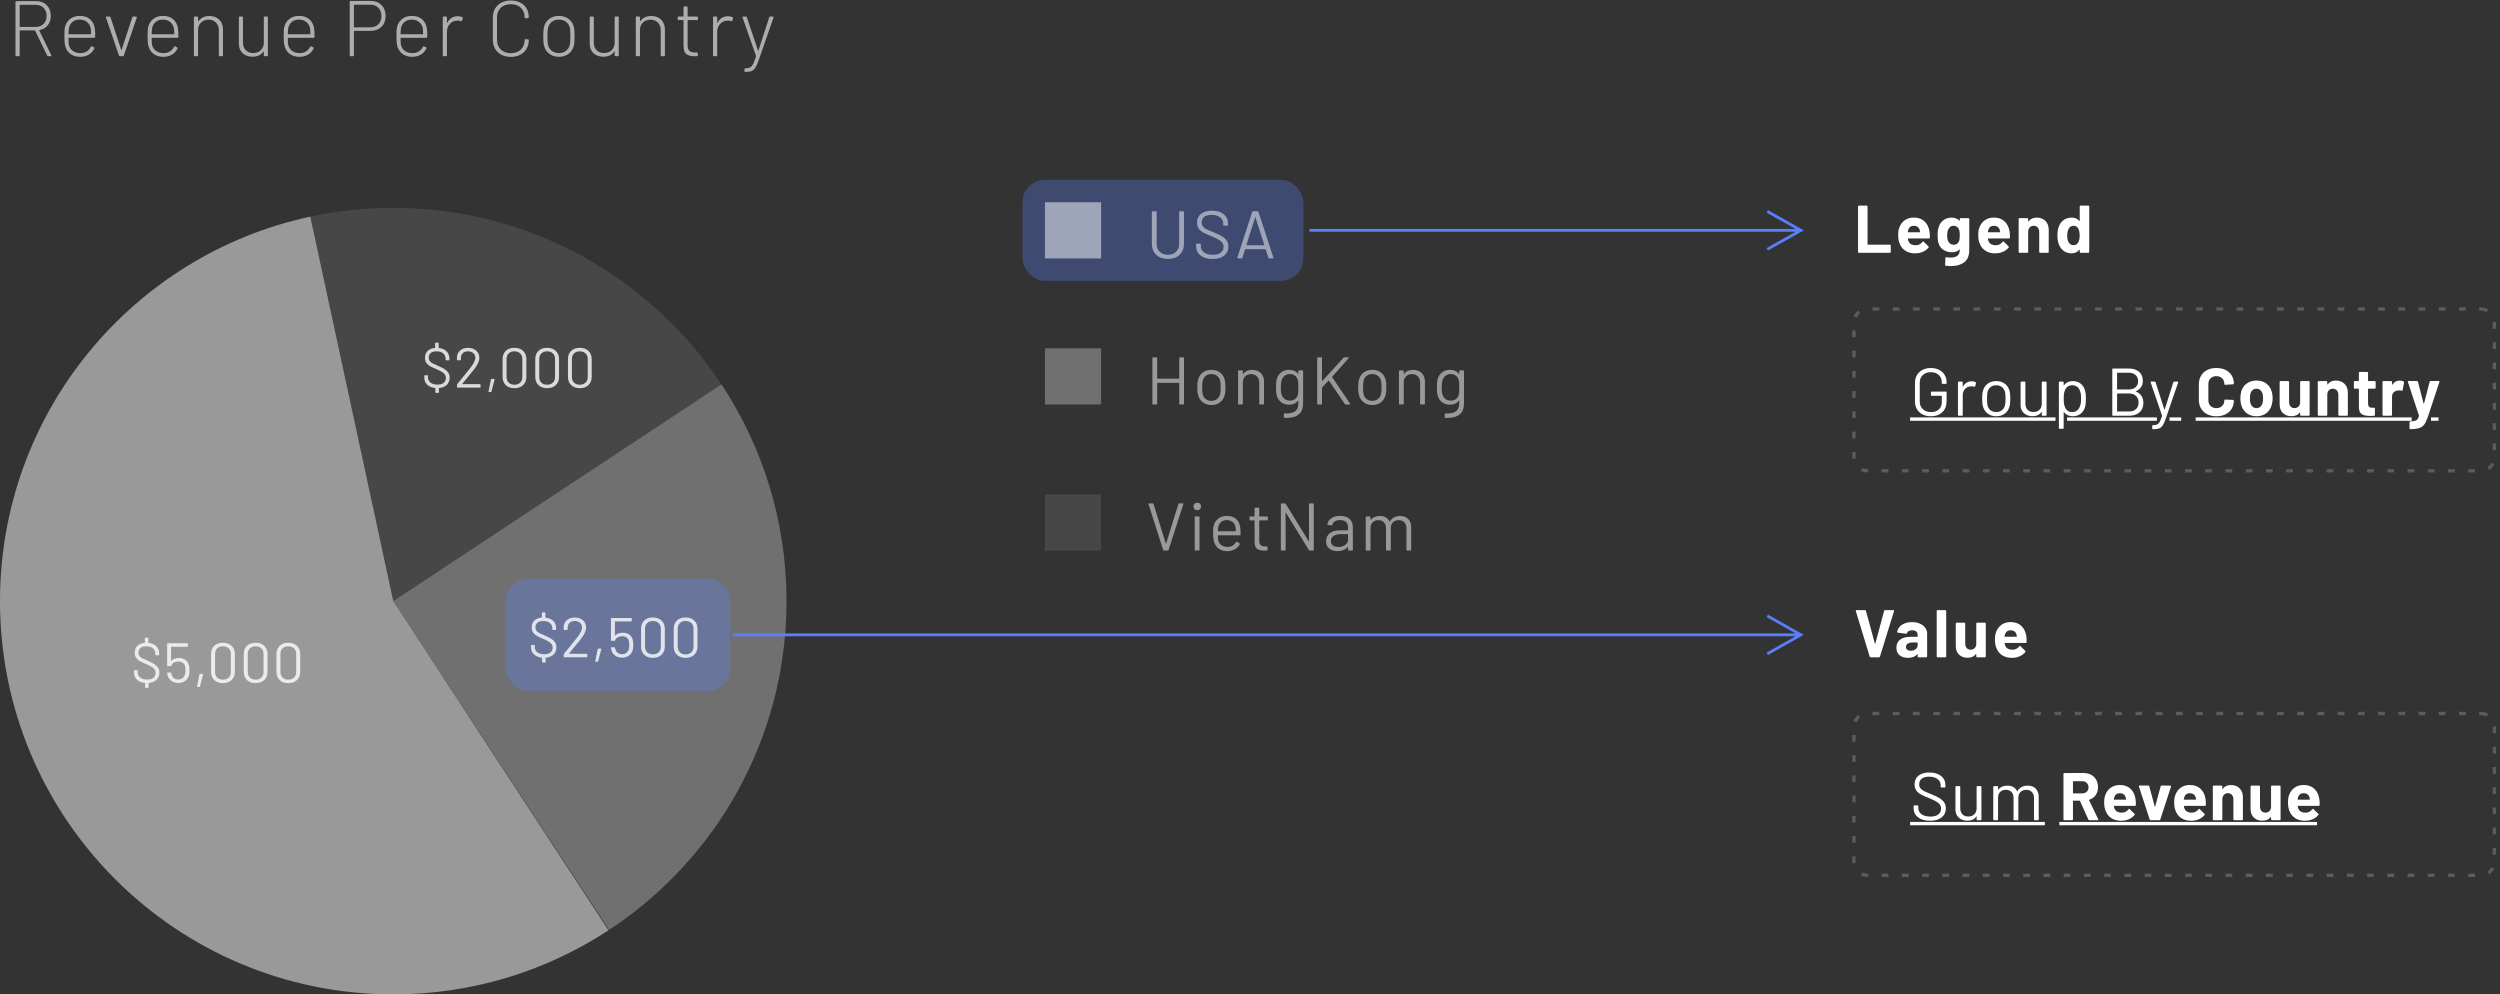 <svg xmlns="http://www.w3.org/2000/svg" width="445" height="177" viewBox="0 0 445 177">
    <rect x="0" y="0" width="445" height="177" fill="#333333" stroke="none"/>
    <g fill="none" fill-rule="evenodd">
        <g>
            <g>
                <g transform="translate(-834 -267) translate(834 267) translate(0 37)">
                    <path fill="#FFF" d="M55.233 1.56C23.665 8.34 0 36.406 0 70c0 38.66 31.34 70 70 70 14.143 0 27.306-4.194 38.314-11.407L70 70 55.233 1.56z" opacity=".5"/>
                    <path fill="#FFF" d="M128.396 31.386C115.864 12.472 94.388 0 70 0c-5.06 0-9.993.537-14.748 1.556L70 70l58.396-38.614z" opacity=".1"/>
                    <path fill="#FFF" fill-rule="nonzero" d="M78.03 32.93c.067 0 .1-.033.1-.1l-.01-.72c0-.027.013-.04.04-.04.593-.06 1.055-.253 1.385-.58.33-.327.495-.743.495-1.25 0-.36-.085-.665-.255-.915-.17-.25-.397-.462-.68-.635-.283-.173-.655-.36-1.115-.56-.453-.187-.788-.338-1.005-.455-.217-.117-.383-.253-.5-.41-.117-.157-.175-.355-.175-.595 0-.367.12-.647.36-.84.24-.193.583-.29 1.03-.29.507 0 .903.123 1.19.37.287.247.43.563.43.95v.18c0 .067.033.1.1.1h.47c.067 0 .1-.033.1-.1v-.22c0-.52-.167-.947-.5-1.28-.333-.333-.793-.533-1.38-.6-.027 0-.04-.013-.04-.04l.01-.79c0-.067-.033-.1-.1-.1h-.43c-.067 0-.1.033-.1.1l.01.78c0 .027-.013.04-.04.04-.553.053-.987.232-1.3.535-.313.303-.47.712-.47 1.225 0 .36.082.658.245.895.163.237.373.43.63.58.257.15.625.325 1.105.525.447.193.79.363 1.03.51.24.147.418.303.535.47.117.167.175.367.175.6 0 .36-.127.648-.38.865-.253.217-.62.325-1.1.325-.533 0-.952-.118-1.255-.355-.303-.237-.455-.548-.455-.935v-.27c0-.067-.033-.1-.1-.1h-.45c-.067 0-.1.033-.1.1v.31c0 .513.17.935.51 1.265.34.33.813.528 1.42.595.027 0 .04.013.04.04l-.01.72c0 .067.033.1.1.1h.44zm7.407-.93c.066 0 .1-.033.1-.1v-.42c0-.067-.034-.1-.1-.1h-3.14c-.034 0-.04-.017-.02-.05l.22-.26c.933-1.127 1.563-1.9 1.89-2.32.626-.8.94-1.483.94-2.05 0-.34-.084-.645-.25-.915-.167-.27-.404-.482-.71-.635-.307-.153-.66-.23-1.06-.23-.567 0-1.035.157-1.405.47-.37.313-.562.727-.575 1.24v.4c0 .067.033.1.1.1h.52c.066 0 .1-.033.1-.1v-.31c-.007-.353.106-.638.34-.855.233-.217.54-.325.92-.325.386 0 .7.107.94.32.24.213.36.497.36.85 0 .44-.314 1.057-.94 1.85l-.74.92c-.794.987-1.304 1.613-1.53 1.88-.034.033-.05.073-.05.12v.42c0 .067.033.1.1.1h3.99zm1.926.79c.06 0 .097-.03.11-.09l.56-2.14c.007-.033.002-.06-.015-.08-.016-.02-.041-.03-.075-.03h-.44c-.06 0-.096.03-.11.09l-.44 2.14c-.006.033-.001.06.015.08.017.02.042.03.075.03h.32zm4.197-.69c.647 0 1.163-.183 1.55-.55.387-.367.58-.857.58-1.47v-3.16c0-.607-.193-1.093-.58-1.46-.387-.367-.903-.55-1.55-.55-.64 0-1.15.182-1.53.545-.38.363-.57.852-.57 1.465v3.16c0 .613.19 1.103.57 1.47.38.367.89.55 1.53.55zm0-.62c-.42 0-.757-.123-1.01-.37s-.38-.577-.38-.99v-3.23c0-.407.127-.733.38-.98s.59-.37 1.01-.37c.433 0 .778.123 1.035.37.257.247.385.573.385.98v3.23c0 .413-.13.743-.39.99s-.603.37-1.03.37zm5.817.62c.646 0 1.163-.183 1.55-.55.386-.367.58-.857.58-1.47v-3.16c0-.607-.194-1.093-.58-1.46-.387-.367-.904-.55-1.55-.55-.64 0-1.15.182-1.53.545-.38.363-.57.852-.57 1.465v3.16c0 .613.19 1.103.57 1.47.38.367.89.55 1.53.55zm0-.62c-.42 0-.757-.123-1.01-.37-.254-.247-.38-.577-.38-.99v-3.23c0-.407.126-.733.38-.98.253-.247.59-.37 1.01-.37.433 0 .778.123 1.035.37.256.247.385.573.385.98v3.23c0 .413-.13.743-.39.99s-.604.37-1.03.37zm5.816.62c.647 0 1.164-.183 1.55-.55.387-.367.58-.857.58-1.47v-3.16c0-.607-.193-1.093-.58-1.46-.386-.367-.903-.55-1.55-.55-.64 0-1.15.182-1.53.545-.38.363-.57.852-.57 1.465v3.16c0 .613.19 1.103.57 1.47.38.367.89.55 1.53.55zm0-.62c-.42 0-.756-.123-1.01-.37-.253-.247-.38-.577-.38-.99v-3.23c0-.407.127-.733.38-.98.254-.247.59-.37 1.01-.37.434 0 .779.123 1.035.37.257.247.385.573.385.98v3.23c0 .413-.13.743-.39.99s-.603.37-1.03.37z" opacity=".8"/>
                    <path fill="#FFF" d="M108.408 128.531C127.438 116.02 140 94.477 140 70c0-14.261-4.265-27.527-11.589-38.59L70 70l38.408 58.531z" opacity=".3"/>
                    <rect width="40" height="20" x="90" y="66" fill="#597FFF" opacity=".3" rx="4"/>
                    <path fill="#FFF" fill-rule="nonzero" d="M97.03 80.93c.067 0 .1-.033.1-.1l-.01-.72c0-.027.013-.04.04-.04.593-.06 1.055-.253 1.385-.58.33-.327.495-.743.495-1.25 0-.36-.085-.665-.255-.915-.17-.25-.397-.462-.68-.635-.283-.173-.655-.36-1.115-.56-.453-.187-.788-.338-1.005-.455-.217-.117-.383-.253-.5-.41-.117-.157-.175-.355-.175-.595 0-.367.12-.647.36-.84.24-.193.583-.29 1.03-.29.507 0 .903.123 1.19.37.287.247.43.563.43.95v.18c0 .067.033.1.1.1h.47c.067 0 .1-.033.1-.1v-.22c0-.52-.167-.947-.5-1.28-.333-.333-.793-.533-1.38-.6-.027 0-.04-.013-.04-.04l.01-.79c0-.067-.033-.1-.1-.1h-.43c-.067 0-.1.033-.1.1l.01.78c0 .027-.013.04-.04.04-.553.053-.987.232-1.3.535-.313.303-.47.712-.47 1.225 0 .36.082.658.245.895.163.237.373.43.63.58.257.15.625.325 1.105.525.447.193.79.363 1.03.51.24.147.418.303.535.47.117.167.175.367.175.6 0 .36-.127.648-.38.865-.253.217-.62.325-1.1.325-.533 0-.952-.118-1.255-.355-.303-.237-.455-.548-.455-.935v-.27c0-.067-.033-.1-.1-.1h-.45c-.067 0-.1.033-.1.1v.31c0 .513.17.935.51 1.265.34.33.813.528 1.42.595.027 0 .04.013.04.04l-.01.72c0 .067.033.1.1.1h.44zm7.407-.93c.066 0 .1-.033.1-.1v-.42c0-.067-.034-.1-.1-.1h-3.14c-.034 0-.04-.017-.02-.05l.22-.26c.933-1.127 1.563-1.9 1.89-2.32.626-.8.94-1.483.94-2.05 0-.34-.084-.645-.25-.915-.167-.27-.404-.482-.71-.635-.307-.153-.66-.23-1.06-.23-.567 0-1.035.157-1.405.47-.37.313-.562.727-.575 1.24v.4c0 .067.033.1.1.1h.52c.066 0 .1-.033.1-.1v-.31c-.007-.353.106-.638.34-.855.233-.217.54-.325.92-.325.386 0 .7.107.94.32.24.213.36.497.36.85 0 .44-.314 1.057-.94 1.85l-.74.92c-.794.987-1.304 1.613-1.53 1.88-.034.033-.05.073-.05.12v.42c0 .067.033.1.1.1h3.99zm1.926.79c.06 0 .097-.03.11-.09l.56-2.14c.007-.033.002-.06-.015-.08-.016-.02-.041-.03-.075-.03h-.44c-.06 0-.096.03-.11.09l-.44 2.14c-.006.033-.001.06.015.08.017.02.042.03.075.03h.32zm4.367-.72c.48 0 .89-.125 1.23-.375.34-.25.567-.588.68-1.015.06-.233.09-.513.09-.84 0-.307-.03-.607-.09-.9-.093-.42-.303-.745-.63-.975-.327-.23-.727-.345-1.2-.345-.253 0-.493.042-.72.125-.227.083-.423.202-.59.355-.013.013-.025.017-.035.01-.01-.007-.015-.017-.015-.03l.01-2.42c0-.027.013-.04.04-.04h2.85c.067 0 .1-.033.1-.1v-.42c0-.067-.033-.1-.1-.1h-3.5c-.067 0-.1.033-.1.1v3.87c0 .067.033.1.1.1h.54c.053 0 .09-.03.11-.09.067-.22.217-.397.45-.53s.497-.2.79-.2c.327 0 .6.08.82.24.22.16.353.393.4.7.033.207.05.423.05.65 0 .247-.02.447-.06.6-.067.313-.208.56-.425.74-.217.18-.485.27-.805.27-.313 0-.575-.085-.785-.255-.21-.17-.348-.398-.415-.685-.027-.093-.04-.16-.04-.2-.007-.067-.043-.1-.11-.1h-.53c-.06 0-.09.027-.09.08v.02c.013.147.043.293.09.44.12.4.347.72.68.96.333.24.737.36 1.21.36zm5.477.03c.646 0 1.163-.183 1.55-.55.386-.367.58-.857.58-1.47v-3.16c0-.607-.194-1.093-.58-1.46-.387-.367-.904-.55-1.55-.55-.64 0-1.15.182-1.53.545-.38.363-.57.852-.57 1.465v3.16c0 .613.19 1.103.57 1.47.38.367.89.55 1.53.55zm0-.62c-.42 0-.757-.123-1.01-.37-.254-.247-.38-.577-.38-.99v-3.23c0-.407.126-.733.38-.98.253-.247.59-.37 1.01-.37.433 0 .778.123 1.035.37.256.247.385.573.385.98v3.23c0 .413-.13.743-.39.99s-.604.37-1.03.37zm5.816.62c.647 0 1.164-.183 1.55-.55.387-.367.58-.857.58-1.47v-3.16c0-.607-.193-1.093-.58-1.46-.386-.367-.903-.55-1.55-.55-.64 0-1.15.182-1.53.545-.38.363-.57.852-.57 1.465v3.16c0 .613.19 1.103.57 1.47.38.367.89.55 1.53.55zm0-.62c-.42 0-.756-.123-1.01-.37-.253-.247-.38-.577-.38-.99v-3.23c0-.407.127-.733.38-.98.254-.247.59-.37 1.01-.37.434 0 .779.123 1.035.37.257.247.385.573.385.98v3.23c0 .413-.13.743-.39.99s-.603.37-1.03.37zM26.363 85.43c.067 0 .1-.033.1-.1l-.01-.72c0-.027.014-.04.04-.04.594-.06 1.055-.253 1.385-.58.33-.327.495-.743.495-1.25 0-.36-.085-.665-.255-.915-.17-.25-.396-.462-.68-.635-.283-.173-.655-.36-1.115-.56-.453-.187-.788-.338-1.005-.455-.216-.117-.383-.253-.5-.41-.116-.157-.175-.355-.175-.595 0-.367.12-.647.36-.84.24-.193.584-.29 1.03-.29.507 0 .904.123 1.19.37.287.247.43.563.43.95v.18c0 .067.034.1.1.1h.47c.067 0 .1-.033.1-.1v-.22c0-.52-.166-.947-.5-1.28-.333-.333-.793-.533-1.38-.6-.026 0-.04-.013-.04-.04l.01-.79c0-.067-.033-.1-.1-.1h-.43c-.066 0-.1.033-.1.1l.01.78c0 .027-.013.04-.04.04-.553.053-.986.232-1.3.535-.313.303-.47.712-.47 1.225 0 .36.082.658.245.895.164.237.374.43.63.58.257.15.625.325 1.105.525.447.193.79.363 1.03.51.24.147.419.303.535.47.117.167.175.367.175.6 0 .36-.126.648-.38.865-.253.217-.62.325-1.1.325-.533 0-.951-.118-1.255-.355-.303-.237-.455-.548-.455-.935v-.27c0-.067-.033-.1-.1-.1h-.45c-.066 0-.1.033-.1.1v.31c0 .513.17.935.51 1.265.34.33.814.528 1.42.595.027 0 .04.013.04.04l-.01.72c0 .067.034.1.1.1h.44zm5.367-.86c.48 0 .89-.125 1.23-.375.34-.25.567-.588.68-1.015.06-.233.09-.513.09-.84 0-.307-.03-.607-.09-.9-.093-.42-.303-.745-.63-.975-.327-.23-.727-.345-1.2-.345-.253 0-.493.042-.72.125-.227.083-.423.202-.59.355-.013.013-.025.017-.035.01-.01-.007-.015-.017-.015-.03l.01-2.42c0-.027.013-.04.04-.04h2.85c.067 0 .1-.033.1-.1v-.42c0-.067-.033-.1-.1-.1h-3.5c-.067 0-.1.033-.1.1v3.87c0 .067.033.1.1.1h.54c.053 0 .09-.03.11-.09.067-.22.217-.397.45-.53s.497-.2.79-.2c.327 0 .6.08.82.24.22.16.353.393.4.7.033.207.05.423.05.65 0 .247-.02.447-.06.6-.067.313-.208.56-.425.74-.217.18-.485.27-.805.27-.313 0-.575-.085-.785-.255-.21-.17-.348-.398-.415-.685-.027-.093-.04-.16-.04-.2-.007-.067-.043-.1-.11-.1h-.53c-.06 0-.09.027-.09.08v.02c.013.147.043.293.09.44.12.4.347.72.68.96.333.24.737.36 1.21.36zm3.747.72c.06 0 .096-.03.11-.09l.56-2.14c.006-.033.001-.06-.015-.08-.017-.02-.042-.03-.075-.03h-.44c-.06 0-.097.03-.11.09l-.44 2.14c-.007.033-.002.06.015.08.016.02.041.03.075.03h.32zm4.196-.69c.647 0 1.164-.183 1.55-.55.387-.367.58-.857.58-1.47v-3.16c0-.607-.193-1.093-.58-1.46-.386-.367-.903-.55-1.55-.55-.64 0-1.15.182-1.53.545-.38.363-.57.852-.57 1.465v3.16c0 .613.19 1.103.57 1.47.38.367.89.55 1.53.55zm0-.62c-.42 0-.756-.123-1.01-.37-.253-.247-.38-.577-.38-.99v-3.23c0-.407.127-.733.38-.98.254-.247.59-.37 1.01-.37.434 0 .779.123 1.035.37.257.247.385.573.385.98v3.23c0 .413-.13.743-.39.99s-.603.37-1.03.37zm5.817.62c.647 0 1.163-.183 1.55-.55.387-.367.58-.857.58-1.47v-3.16c0-.607-.193-1.093-.58-1.46-.387-.367-.903-.55-1.55-.55-.64 0-1.15.182-1.53.545-.38.363-.57.852-.57 1.465v3.16c0 .613.19 1.103.57 1.47.38.367.89.55 1.53.55zm0-.62c-.42 0-.757-.123-1.01-.37s-.38-.577-.38-.99v-3.23c0-.407.127-.733.38-.98s.59-.37 1.01-.37c.433 0 .778.123 1.035.37.257.247.385.573.385.98v3.23c0 .413-.13.743-.39.99s-.603.37-1.03.37zm5.817.62c.646 0 1.163-.183 1.55-.55.386-.367.58-.857.58-1.47v-3.16c0-.607-.194-1.093-.58-1.46-.387-.367-.904-.55-1.55-.55-.64 0-1.15.182-1.53.545-.38.363-.57.852-.57 1.465v3.16c0 .613.19 1.103.57 1.47.38.367.89.55 1.53.55zm0-.62c-.42 0-.757-.123-1.01-.37-.254-.247-.38-.577-.38-.99v-3.23c0-.407.126-.733.38-.98.253-.247.59-.37 1.01-.37.433 0 .778.123 1.035.37.256.247.385.573.385.98v3.23c0 .413-.13.743-.39.99s-.604.37-1.03.37z" opacity=".8"/>
                    <path fill="#597FFF" fill-rule="nonzero" d="M314.694 72.407L320.694 75.782 321.082 76 320.694 76.218 314.694 79.593 314.449 79.157 319.618 76.25 130.396 76.25 130.396 75.75 319.618 75.75 314.449 72.843z"/>
                </g>
                <path fill="#FFF" fill-rule="nonzero" d="M3.358 10c.093 0 .14-.047.14-.14V5.464c0-.037.019-.056.056-.056H6.2c.028 0 .047.014.056.042l2.142 4.452c.028.065.084.098.168.098h.462c.075 0 .112-.033.112-.098 0-.028-.005-.051-.014-.07l-2.142-4.41c-.019-.028-.005-.051.042-.07.616-.112 1.106-.394 1.47-.847.364-.453.546-1.01.546-1.673 0-.784-.24-1.419-.721-1.904C7.841.443 7.208.2 6.424.2H2.896c-.093 0-.14.047-.14.14v9.52c0 .093.047.14.14.14h.462zm2.996-5.208h-2.8c-.037 0-.056-.019-.056-.056V.914c0-.037.019-.056.056-.056h2.8c.579 0 1.048.182 1.407.546.36.364.539.84.539 1.428 0 .579-.18 1.05-.539 1.414-.36.364-.828.546-1.407.546zm7.908 5.32c.597 0 1.118-.135 1.561-.406.443-.27.768-.635.973-1.092.037-.075.014-.135-.07-.182l-.364-.182c-.075-.037-.135-.014-.182.07-.177.355-.422.632-.735.833-.313.2-.688.301-1.127.301-.55 0-1.006-.133-1.365-.399-.36-.266-.59-.628-.693-1.085-.047-.196-.07-.593-.07-1.19 0-.037.019-.056.056-.056h4.564c.093 0 .14-.047.14-.14 0-.355-.005-.651-.014-.889-.01-.238-.028-.446-.056-.623-.112-.7-.397-1.248-.854-1.645-.457-.397-1.069-.595-1.834-.595-.672 0-1.239.177-1.701.532-.462.355-.768.826-.917 1.414-.047.196-.077.41-.091.644-.014.233-.021.579-.021 1.036 0 .439.014.803.042 1.092.028.29.08.55.154.784.168.55.48.985.938 1.302.457.317 1.013.476 1.666.476zm1.89-4.018h-3.906c-.037 0-.056-.019-.056-.056.019-.55.051-.915.098-1.092.093-.439.308-.791.644-1.057.336-.266.756-.399 1.26-.399s.929.138 1.274.413c.345.275.57.637.672 1.085.047.233.07.583.07 1.05 0 .037-.019.056-.056.056zM21.876 10c.084 0 .14-.037.168-.112l2.31-6.776c.028-.103-.01-.154-.112-.154l-.518-.014c-.084 0-.14.037-.168.112l-1.904 5.796c-.01.019-.023.028-.042.028-.019 0-.033-.01-.042-.028l-1.904-5.796c-.028-.075-.084-.112-.168-.112h-.532c-.084 0-.126.033-.126.098l.014.056 2.324 6.79c.028.075.084.112.168.112h.532zm7.194.112c.597 0 1.118-.135 1.561-.406.443-.27.768-.635.973-1.092.037-.075.014-.135-.07-.182l-.364-.182c-.075-.037-.135-.014-.182.07-.177.355-.422.632-.735.833-.313.2-.688.301-1.127.301-.55 0-1.006-.133-1.365-.399-.36-.266-.59-.628-.693-1.085-.047-.196-.07-.593-.07-1.19 0-.037.019-.056.056-.056h4.564c.093 0 .14-.047.14-.14 0-.355-.005-.651-.014-.889-.01-.238-.028-.446-.056-.623-.112-.7-.397-1.248-.854-1.645-.457-.397-1.069-.595-1.834-.595-.672 0-1.239.177-1.701.532-.462.355-.768.826-.917 1.414-.047.196-.077.41-.091.644-.014.233-.021.579-.021 1.036 0 .439.014.803.042 1.092.028.29.08.55.154.784.168.55.48.985.938 1.302.457.317 1.013.476 1.666.476zm1.89-4.018h-3.906c-.037 0-.056-.019-.056-.056.019-.55.051-.915.098-1.092.093-.439.308-.791.644-1.057.336-.266.756-.399 1.26-.399s.929.138 1.274.413c.345.275.57.637.672 1.085.047.233.07.583.07 1.05 0 .037-.019.056-.056.056zM35.116 10c.093 0 .14-.047.14-.14V5.352c0-.55.173-.996.518-1.337.345-.34.798-.511 1.358-.511.541 0 .98.175 1.316.525.336.35.504.8.504 1.351v4.48c0 .093.047.14.14.14h.462c.093 0 .14-.047.14-.14V5.24c0-.719-.222-1.297-.665-1.736-.443-.439-1.024-.658-1.743-.658-.439 0-.826.082-1.162.245-.336.163-.607.399-.812.707-.01.019-.021.026-.035.021-.014-.005-.021-.021-.021-.049v-.686c0-.093-.047-.14-.14-.14h-.462c-.093 0-.14.047-.14.14V9.86c0 .093.047.14.14.14h.462zm9.812.098c.448 0 .838-.08 1.169-.238.331-.159.595-.392.791-.7.01-.028.023-.04.042-.035.019.005.028.021.028.049v.686c0 .093.047.14.14.14h.448c.093 0 .14-.047.14-.14V3.084c0-.093-.047-.14-.14-.14h-.448c-.093 0-.14.047-.14.14v4.508c0 .55-.173.996-.518 1.337-.345.34-.803.511-1.372.511-.55 0-.992-.168-1.323-.504-.331-.336-.497-.784-.497-1.344V3.084c0-.093-.047-.14-.14-.14h-.448c-.093 0-.14.047-.14.14v4.704c0 .719.229 1.283.686 1.694.457.41 1.031.616 1.722.616zm8.37.014c.597 0 1.118-.135 1.561-.406.443-.27.768-.635.973-1.092.037-.075.014-.135-.07-.182l-.364-.182c-.075-.037-.135-.014-.182.07-.177.355-.422.632-.735.833-.313.2-.688.301-1.127.301-.55 0-1.006-.133-1.365-.399-.36-.266-.59-.628-.693-1.085-.047-.196-.07-.593-.07-1.19 0-.037.019-.056.056-.056h4.564c.093 0 .14-.047.14-.14 0-.355-.005-.651-.014-.889-.01-.238-.028-.446-.056-.623-.112-.7-.397-1.248-.854-1.645-.457-.397-1.069-.595-1.834-.595-.672 0-1.239.177-1.701.532-.462.355-.768.826-.917 1.414-.047.196-.077.41-.091.644-.014.233-.021.579-.021 1.036 0 .439.014.803.042 1.092.028.29.08.55.154.784.168.55.48.985.938 1.302.457.317 1.013.476 1.666.476zm1.89-4.018h-3.906c-.037 0-.056-.019-.056-.056.019-.55.051-.915.098-1.092.093-.439.308-.791.644-1.057.336-.266.756-.399 1.26-.399s.929.138 1.274.413c.345.275.57.637.672 1.085.047.233.07.583.07 1.05 0 .037-.019.056-.056.056zM62.856 10c.093 0 .14-.047.14-.14V5.548c0-.037.019-.056.056-.056h2.912c.803 0 1.449-.243 1.939-.728s.735-1.125.735-1.918c0-.803-.243-1.449-.728-1.939S66.785.172 65.992.172h-3.598c-.093 0-.14.047-.14.14V9.86c0 .093.047.14.14.14h.462zm3.08-5.138h-2.884c-.037 0-.056-.019-.056-.056V.9c0-.037.019-.056.056-.056h2.884c.588 0 1.062.184 1.421.553.36.369.539.856.539 1.463 0 .597-.18 1.08-.539 1.449-.36.369-.833.553-1.421.553zm7.432 5.25c.597 0 1.118-.135 1.561-.406.443-.27.768-.635.973-1.092.037-.075.014-.135-.07-.182l-.364-.182c-.075-.037-.135-.014-.182.07-.177.355-.422.632-.735.833-.313.2-.688.301-1.127.301-.55 0-1.006-.133-1.365-.399-.36-.266-.59-.628-.693-1.085-.047-.196-.07-.593-.07-1.19 0-.037.019-.056.056-.056h4.564c.093 0 .14-.047.14-.14 0-.355-.005-.651-.014-.889-.01-.238-.028-.446-.056-.623-.112-.7-.397-1.248-.854-1.645-.457-.397-1.069-.595-1.834-.595-.672 0-1.239.177-1.701.532-.462.355-.768.826-.917 1.414-.047.196-.077.41-.091.644-.014.233-.021.579-.021 1.036 0 .439.014.803.042 1.092.028.29.08.55.154.784.168.55.48.985.938 1.302.457.317 1.013.476 1.666.476zm1.89-4.018h-3.906c-.037 0-.056-.019-.056-.056.019-.55.051-.915.098-1.092.093-.439.308-.791.644-1.057.336-.266.756-.399 1.26-.399s.929.138 1.274.413c.345.275.57.637.672 1.085.047.233.07.583.07 1.05 0 .037-.019.056-.056.056zM79.414 10c.093 0 .14-.047.14-.14V5.688c0-.56.17-1.034.511-1.421.34-.387.772-.586 1.295-.595.28-.01.513.023.7.098.093.037.154.01.182-.084l.126-.448c.019-.093-.01-.154-.084-.182-.224-.112-.495-.168-.812-.168-.42 0-.786.103-1.099.308-.313.205-.567.49-.763.854-.01.028-.021.04-.035.035-.014-.005-.021-.021-.021-.049v-.952c0-.093-.047-.14-.14-.14h-.462c-.093 0-.14.047-.14.14V9.86c0 .093.047.14.14.14h.462zm11.518.126c.625 0 1.18-.126 1.666-.378.485-.252.861-.604 1.127-1.057.266-.453.399-.973.399-1.561 0-.084-.047-.126-.14-.126l-.462-.028c-.093 0-.14.042-.14.126v.028c0 .7-.224 1.265-.672 1.694-.448.43-1.04.644-1.778.644-.737 0-1.332-.215-1.785-.644-.453-.43-.679-.994-.679-1.694V3.07c0-.7.224-1.262.672-1.687.448-.425 1.045-.637 1.792-.637.737 0 1.33.212 1.778.637.448.425.672.987.672 1.687v.042c0 .093.047.14.14.14l.462-.028c.037 0 .07-.014.098-.042.028-.028.042-.065.042-.112v-.014c0-.588-.133-1.106-.399-1.554-.266-.448-.642-.796-1.127-1.043-.485-.247-1.04-.371-1.666-.371-.635 0-1.195.126-1.68.378-.485.252-.861.604-1.127 1.057-.266.453-.399.978-.399 1.575v3.99c0 .597.133 1.127.399 1.589.266.462.642.819 1.127 1.071s1.045.378 1.68.378zm8.552-.014c.663 0 1.23-.173 1.701-.518.471-.345.786-.807.945-1.386.056-.215.093-.453.112-.714.019-.261.028-.607.028-1.036 0-.41-.01-.749-.028-1.015-.019-.266-.056-.506-.112-.721-.159-.57-.474-1.027-.945-1.372-.471-.345-1.034-.518-1.687-.518-.672 0-1.239.17-1.701.511-.462.34-.777.8-.945 1.379-.103.364-.154.943-.154 1.736s.051 1.377.154 1.75c.168.579.485 1.04.952 1.386.467.345 1.027.518 1.68.518zm0-.658c-.504 0-.929-.135-1.274-.406-.345-.27-.57-.635-.672-1.092-.065-.29-.098-.784-.098-1.484s.033-1.195.098-1.484c.103-.457.327-.821.672-1.092.345-.27.77-.406 1.274-.406s.931.135 1.281.406c.35.27.576.635.679 1.092.056.243.084.737.084 1.484 0 .737-.033 1.232-.098 1.484-.103.448-.329.81-.679 1.085-.35.275-.772.413-1.267.413zm7.894.644c.448 0 .838-.08 1.169-.238.331-.159.595-.392.791-.7.01-.028.023-.04.042-.035.019.005.028.021.028.049v.686c0 .093.047.14.14.14h.448c.093 0 .14-.047.14-.14V3.084c0-.093-.047-.14-.14-.14h-.448c-.093 0-.14.047-.14.14v4.508c0 .55-.173.996-.518 1.337-.345.34-.803.511-1.372.511-.55 0-.992-.168-1.323-.504-.331-.336-.497-.784-.497-1.344V3.084c0-.093-.047-.14-.14-.14h-.448c-.093 0-.14.047-.14.14v4.704c0 .719.229 1.283.686 1.694.457.41 1.031.616 1.722.616zm6.396-.098c.093 0 .14-.047.14-.14V5.352c0-.55.173-.996.518-1.337.345-.34.798-.511 1.358-.511.541 0 .98.175 1.316.525.336.35.504.8.504 1.351v4.48c0 .093.047.14.14.14h.462c.093 0 .14-.047.14-.14V5.24c0-.719-.222-1.297-.665-1.736-.443-.439-1.024-.658-1.743-.658-.439 0-.826.082-1.162.245-.336.163-.607.399-.812.707-.01.019-.021.026-.035.021-.014-.005-.021-.021-.021-.049v-.686c0-.093-.047-.14-.14-.14h-.462c-.093 0-.14.047-.14.14V9.86c0 .093.047.14.14.14h.462zm9.882.014l.42-.014c.093 0 .14-.047.14-.14v-.378c0-.093-.047-.14-.14-.14h-.322c-.476 0-.821-.096-1.036-.287-.215-.191-.322-.525-.322-1.001V3.63c0-.037.019-.056.056-.056h1.638c.093 0 .14-.047.14-.14v-.35c0-.093-.047-.14-.14-.14h-1.638c-.037 0-.056-.019-.056-.056V1.292c0-.093-.047-.14-.14-.14h-.448c-.093 0-.14.047-.14.14v1.596c0 .037-.019.056-.056.056h-.84c-.093 0-.14.047-.14.14v.35c0 .093.047.14.14.14h.84c.037 0 .056.019.056.056v4.62c.01.672.18 1.134.511 1.386s.824.378 1.477.378zm3.862-.014c.093 0 .14-.047.14-.14V5.688c0-.56.17-1.034.511-1.421.34-.387.772-.586 1.295-.595.28-.01.513.023.7.098.093.037.154.01.182-.084l.126-.448c.019-.093-.01-.154-.084-.182-.224-.112-.495-.168-.812-.168-.42 0-.786.103-1.099.308-.313.205-.567.49-.763.854-.01.028-.021.04-.035.035-.014-.005-.021-.021-.021-.049v-.952c0-.093-.047-.14-.14-.14h-.462c-.093 0-.14.047-.14.14V9.86c0 .093.047.14.14.14h.462zm5.192 2.8c.457 0 .814-.051 1.071-.154.257-.103.478-.299.665-.588.187-.29.387-.737.602-1.344l2.646-7.616c.028-.103-.01-.154-.112-.154h-.476c-.084 0-.14.037-.168.112l-1.932 5.936c-.01.019-.023.028-.042.028-.019 0-.033-.01-.042-.028l-1.988-5.936c-.028-.075-.084-.112-.168-.112h-.476c-.084 0-.126.033-.126.098l.014.056 2.394 6.86c.019.019.019.047 0 .084-.196.607-.366 1.055-.511 1.344-.145.29-.317.488-.518.595-.2.107-.478.166-.833.175h-.056c-.093 0-.14.047-.14.14v.364c0 .093.033.14.098.14h.098z" opacity=".6" transform="translate(-834 -267) translate(834 267)"/>
                <g transform="translate(-834 -267) translate(834 267) translate(182 32)">
                    <rect width="50" height="18" fill="#597FFF" opacity=".3" rx="4"/>
                    <g fill="#FFF" opacity=".5">
                        <path d="M0 2H10V12H0z" transform="translate(4 2)"/>
                        <path fill-rule="nonzero" d="M21.888 12.096c.568 0 1.068-.112 1.5-.336.432-.224.766-.538 1.002-.942.236-.404.354-.874.354-1.41V3.72c0-.08-.04-.12-.12-.12h-.612c-.08 0-.12.04-.12.12v5.712c0 .568-.184 1.03-.552 1.386-.368.356-.852.534-1.452.534s-1.084-.178-1.452-.534c-.368-.356-.552-.818-.552-1.386V3.72c0-.08-.04-.12-.12-.12h-.612c-.08 0-.12.04-.12.12v5.688c0 .536.12 1.006.36 1.41.24.404.576.718 1.008.942.432.224.928.336 1.488.336zm7.954 0c.88 0 1.568-.2 2.064-.6.496-.4.744-.936.744-1.608 0-.432-.11-.798-.33-1.098-.22-.3-.508-.554-.864-.762-.356-.208-.826-.432-1.41-.672-.576-.224-1.002-.406-1.278-.546s-.488-.304-.636-.492c-.148-.188-.222-.426-.222-.714 0-.44.152-.776.456-1.008.304-.232.74-.348 1.308-.348.648 0 1.154.148 1.518.444.364.296.546.676.546 1.14v.216c0 .08.04.12.12.12h.6c.08 0 .12-.04.12-.12v-.264c0-.688-.256-1.24-.768-1.656-.512-.416-1.212-.624-2.1-.624-.816 0-1.458.186-1.926.558-.468.372-.702.894-.702 1.566 0 .432.102.79.306 1.074.204.284.472.516.804.696.332.18.798.39 1.398.63.56.232.994.436 1.302.612.308.176.536.364.684.564.148.2.222.44.222.72 0 .432-.16.778-.48 1.038-.32.26-.788.39-1.404.39-.68 0-1.212-.142-1.596-.426-.384-.284-.576-.658-.576-1.122V9.48c0-.08-.04-.12-.12-.12h-.588c-.08 0-.12.04-.12.12v.372c0 .68.262 1.224.786 1.632.524.408 1.238.612 2.142.612zM34.99 12c.072 0 .12-.032.144-.096l.48-1.512c.008-.024.024-.036.048-.036h3.588c.024 0 .04.012.048.036l.48 1.512c.024.064.072.096.144.096h.648c.072 0 .108-.028.108-.084l-.012-.048L38 3.696c-.024-.064-.072-.096-.144-.096h-.816c-.072 0-.12.032-.144.096l-2.652 8.172c-.024.088.008.132.096.132h.648zm4.008-2.34H35.9c-.016 0-.03-.006-.042-.018-.012-.012-.014-.026-.006-.042l1.56-4.896c.008-.016.02-.024.036-.024.016 0 .028.008.036.024l1.56 4.896c.008.016.006.03-.006.042-.012.012-.026.018-.042.018z" transform="translate(4 2)"/>
                    </g>
                    <g fill="#FFF">
                        <path d="M0 2H10V12H0z" opacity=".3" transform="translate(4 28)"/>
                        <path fill-rule="nonzero" d="M19.86 12c.08 0 .12-.04.12-.12V8.196c0-.032.016-.048.048-.048h3.828c.032 0 .048.016.048.048v3.684c0 .08.04.12.12.12h.612c.08 0 .12-.04.12-.12V3.72c0-.08-.04-.12-.12-.12h-.612c-.08 0-.12.04-.12.12v3.636c0 .032-.016.048-.048.048h-3.828c-.032 0-.048-.016-.048-.048V3.72c0-.08-.04-.12-.12-.12h-.612c-.08 0-.12.04-.12.12v8.16c0 .08.04.12.12.12h.612zm9.778.096c.576 0 1.07-.148 1.482-.444.412-.296.694-.704.846-1.224.112-.336.168-.828.168-1.476 0-.64-.056-1.132-.168-1.476-.152-.504-.434-.904-.846-1.2-.412-.296-.902-.444-1.47-.444-.592 0-1.096.148-1.512.444-.416.296-.7.7-.852 1.212-.112.36-.168.848-.168 1.464s.056 1.108.168 1.476c.16.52.448.928.864 1.224.416.296.912.444 1.488.444zm0-.744c-.4 0-.738-.106-1.014-.318-.276-.212-.458-.498-.546-.858-.064-.28-.096-.684-.096-1.212 0-.528.032-.932.096-1.212.096-.36.28-.646.552-.858.272-.212.604-.318.996-.318s.726.106 1.002.318c.276.212.462.498.558.858.064.28.096.684.096 1.212 0 .52-.036.924-.108 1.212-.096.36-.28.646-.552.858-.272.212-.6.318-.984.318zm5.47.648c.08 0 .12-.04.12-.12V8.064c0-.44.137-.796.409-1.068.272-.272.628-.408 1.068-.408.424 0 .77.14 1.038.42.268.28.402.64.402 1.08v3.792c0 .08.04.12.12.12h.612c.08 0 .12-.04.12-.12V7.92c0-.632-.19-1.136-.57-1.512-.38-.376-.89-.564-1.53-.564-.728 0-1.268.248-1.62.744-.008.016-.018.02-.03.012s-.018-.02-.018-.036v-.516c0-.08-.04-.12-.12-.12h-.612c-.08 0-.12.04-.12.12v5.832c0 .08.04.12.12.12h.612zm7.943 2.388c.904 0 1.614-.208 2.13-.624.516-.416.774-1.072.774-1.968V6.048c0-.08-.04-.12-.12-.12h-.612c-.08 0-.12.04-.12.12v.468c0 .016-.006.028-.018.036-.012.008-.026.004-.042-.012-.368-.472-.908-.708-1.62-.708-.528 0-.98.146-1.356.438-.376.292-.636.678-.78 1.158-.064.192-.106.408-.126.648-.02.24-.03.536-.03.888 0 .648.048 1.136.144 1.464.136.512.406.908.81 1.188.404.28.866.42 1.386.42.68 0 1.204-.24 1.572-.72.016-.016.03-.022.042-.018.012.004.018.014.018.03v.444c0 .632-.168 1.094-.504 1.386-.336.292-.876.438-1.62.438l-.324-.012c-.032-.008-.06-.002-.084.018-.024.02-.036.05-.036.09l-.024.552c0 .08.04.124.12.132.096.008.236.012.42.012zm.552-3.072c-.384 0-.71-.11-.978-.33-.268-.22-.442-.498-.522-.834-.08-.224-.12-.628-.12-1.212 0-.544.04-.944.12-1.2.104-.344.286-.624.546-.84.26-.216.578-.324.954-.324.384 0 .702.11.954.33.252.22.41.498.474.834.032.12.052.25.06.39s.012.414.012.822v.192c-.002.243-.006.435-.012.576-.008.176-.024.324-.048.444-.064.336-.222.612-.474.828-.252.216-.574.324-.966.324zm5.59.684c.08 0 .12-.04.12-.12V9.012c0-.024.008-.044.024-.06l1.14-1.212c.008-.008.02-.012.036-.012.016 0 .028.008.036.024l2.844 4.176c.032.048.08.072.144.072h.696c.072 0 .108-.028.108-.084l-.024-.06-3.192-4.716c-.016-.032-.016-.056 0-.072l2.94-3.324c.032-.032.042-.064.03-.096-.012-.032-.042-.048-.09-.048h-.696c-.064 0-.112.02-.144.06l-3.792 4.152c-.008.016-.02.02-.036.012-.016-.008-.024-.02-.024-.036V3.72c0-.08-.04-.12-.12-.12h-.612c-.08 0-.12.04-.12.12v8.16c0 .08.04.12.12.12h.612zm9.082.096c.576 0 1.07-.148 1.482-.444.412-.296.694-.704.846-1.224.112-.336.168-.828.168-1.476 0-.64-.056-1.132-.168-1.476-.152-.504-.434-.904-.846-1.2-.412-.296-.902-.444-1.47-.444-.592 0-1.096.148-1.512.444-.416.296-.7.7-.852 1.212-.112.36-.168.848-.168 1.464s.056 1.108.168 1.476c.16.52.448.928.864 1.224.416.296.912.444 1.488.444zm0-.744c-.4 0-.738-.106-1.014-.318-.276-.212-.458-.498-.546-.858-.064-.28-.096-.684-.096-1.212 0-.528.032-.932.096-1.212.096-.36.28-.646.552-.858.272-.212.604-.318.996-.318s.726.106 1.002.318c.276.212.462.498.558.858.064.28.096.684.096 1.212 0 .52-.036.924-.108 1.212-.096.36-.28.646-.552.858-.272.212-.6.318-.984.318zm5.47.648c.08 0 .12-.04.12-.12V8.064c0-.44.137-.796.409-1.068.272-.272.628-.408 1.068-.408.424 0 .77.14 1.038.42.268.28.402.64.402 1.08v3.792c0 .08.04.12.12.12h.612c.08 0 .12-.04.12-.12V7.92c0-.632-.19-1.136-.57-1.512-.38-.376-.89-.564-1.53-.564-.728 0-1.268.248-1.62.744-.008.016-.018.02-.03.012s-.018-.02-.018-.036v-.516c0-.08-.04-.12-.12-.12h-.612c-.08 0-.12.04-.12.12v5.832c0 .08.04.12.12.12h.612zm7.943 2.388c.904 0 1.614-.208 2.13-.624.516-.416.774-1.072.774-1.968V6.048c0-.08-.04-.12-.12-.12h-.612c-.08 0-.12.04-.12.12v.468c0 .016-.006.028-.018.036-.012.008-.026.004-.042-.012-.368-.472-.908-.708-1.62-.708-.528 0-.98.146-1.356.438-.376.292-.636.678-.78 1.158-.064.192-.106.408-.126.648-.02.24-.03.536-.03.888 0 .648.048 1.136.144 1.464.136.512.406.908.81 1.188.404.28.866.42 1.386.42.68 0 1.204-.24 1.572-.72.016-.016.03-.022.042-.018.012.004.018.014.018.03v.444c0 .632-.168 1.094-.504 1.386-.336.292-.876.438-1.62.438l-.324-.012c-.032-.008-.06-.002-.084.018-.024.02-.036.05-.036.09l-.024.552c0 .08.04.124.12.132.096.008.236.012.42.012zm.552-3.072c-.384 0-.71-.11-.978-.33-.268-.22-.442-.498-.522-.834-.08-.224-.12-.628-.12-1.212 0-.544.04-.944.12-1.2.104-.344.286-.624.546-.84.26-.216.578-.324.954-.324.384 0 .702.11.954.33.252.22.41.498.474.834.032.12.052.25.06.39s.012.414.012.822c0 .336-.004.592-.012.768-.008.176-.024.324-.048.444-.064.336-.222.612-.474.828-.252.216-.574.324-.966.324z" opacity=".5" transform="translate(4 28)"/>
                    </g>
                    <g fill="#FFF">
                        <path d="M0 2H10V12H0z" opacity=".1" transform="translate(4 54)"/>
                        <path fill-rule="nonzero" d="M21.852 12c.072 0 .12-.032.144-.096l2.64-8.172c.024-.088-.008-.132-.096-.132h-.636c-.072 0-.12.032-.144.096l-2.184 7.032c-.008.016-.02.024-.036.024-.016 0-.028-.008-.036-.024L19.32 3.696c-.024-.064-.072-.096-.144-.096h-.648c-.072 0-.108.028-.108.084l.012.048 2.616 8.172c.024.064.072.096.144.096h.66zm5.266-7.176c.192 0 .352-.064.48-.192s.192-.288.192-.48c0-.2-.064-.362-.192-.486s-.288-.186-.48-.186-.352.062-.48.186-.192.286-.192.486c0 .192.064.352.192.48s.288.192.48.192zm.276 7.164c.08 0 .12-.04.12-.12V6.036c0-.08-.04-.12-.12-.12h-.612c-.08 0-.12.04-.12.12v5.832c0 .08.04.12.12.12h.612zm5.015.12c.52 0 .98-.11 1.38-.33.4-.22.7-.522.9-.906.032-.072.016-.128-.048-.168l-.468-.276c-.064-.04-.12-.024-.168.048-.144.28-.344.496-.6.648-.256.152-.552.228-.888.228-.448 0-.816-.104-1.104-.312-.288-.208-.476-.492-.564-.852-.032-.128-.056-.412-.072-.852 0-.032.016-.048.048-.048H34.7c.08 0 .12-.04.12-.12v-.384c0-.336-.016-.616-.048-.84-.096-.672-.34-1.192-.732-1.56-.392-.368-.952-.552-1.68-.552-.584 0-1.082.156-1.494.468-.412.312-.686.728-.822 1.248-.048.168-.078.358-.09.57-.012.212-.018.486-.018.822 0 .72.072 1.272.216 1.656.168.472.444.84.828 1.104.384.264.86.4 1.428.408zm1.524-3.54h-3.108c-.032 0-.048-.016-.048-.048.016-.376.048-.648.096-.816.08-.344.25-.618.51-.822.26-.204.586-.306.978-.306.408 0 .746.106 1.014.318.268.212.446.498.534.858.032.152.056.408.072.768 0 .032-.016.048-.048.048zm5.134 3.444c.2 0 .348-.004.444-.012.08 0 .12-.04.12-.12v-.492c0-.08-.04-.12-.12-.12h-.3c-.368 0-.638-.078-.81-.234-.172-.156-.258-.426-.258-.81v-3.54c0-.032.016-.048.048-.048h1.356c.08 0 .12-.04.12-.12v-.468c0-.08-.04-.12-.12-.12H38.19c-.032 0-.048-.016-.048-.048V4.488c0-.08-.04-.12-.12-.12h-.588c-.08 0-.12.04-.12.12V5.88c0 .032-.016.048-.048.048h-.732c-.08 0-.12.04-.12.12v.468c0 .08.04.12.12.12h.732c.032 0 .048.016.048.048v3.804c0 .584.148.984.444 1.2.296.216.732.324 1.308.324zM42.725 12c.08 0 .12-.04.12-.12l-.012-6.612c0-.024.008-.038.024-.042.016-.004.028.006.036.03l4.092 6.66c.04.056.088.084.144.084h.6c.08 0 .12-.04.12-.12V3.72c0-.08-.04-.12-.12-.12h-.612c-.08 0-.12.04-.12.12l.012 6.612c0 .024-.008.038-.024.042-.016.004-.028-.006-.036-.03l-4.092-6.66c-.04-.056-.088-.084-.144-.084h-.6c-.08 0-.12.04-.12.12v8.16c0 .08.04.12.12.12h.612zm9.322.096c.392 0 .748-.062 1.068-.186.32-.124.58-.306.78-.546.016-.016.03-.02.042-.012.012.008.018.02.018.036v.492c0 .08.04.12.12.12h.612c.08 0 .12-.04.12-.12V7.848c0-.608-.196-1.096-.588-1.464-.392-.368-.948-.552-1.668-.552-.624 0-1.144.14-1.56.42-.416.28-.656.644-.72 1.092-.016.048.02.08.108.096l.648.084c.072.008.12-.028.144-.108.056-.264.204-.47.444-.618.24-.148.552-.222.936-.222.48 0 .834.118 1.062.354.228.236.342.558.342.966v.456c0 .032-.016.048-.048.048h-1.392c-.776 0-1.382.174-1.818.522-.436.348-.654.822-.654 1.422 0 .592.192 1.032.576 1.32.384.288.86.432 1.428.432zm.168-.732c-.392 0-.71-.09-.954-.27-.244-.18-.366-.446-.366-.798 0-.384.16-.684.48-.9.32-.216.744-.324 1.272-.324h1.26c.032 0 .048.016.048.048v.936c0 .4-.172.718-.516.954-.344.236-.752.354-1.224.354zM57.83 12c.08 0 .12-.04.12-.12V8.004c0-.432.126-.776.378-1.032s.59-.384 1.014-.384c.416 0 .748.13.996.39s.372.61.372 1.05v3.852c0 .08.04.12.12.12h.612c.08 0 .12-.04.12-.12V8.004c0-.432.13-.776.39-1.032s.602-.384 1.026-.384c.408 0 .738.13.99.39s.378.61.378 1.05v3.852c0 .08.04.12.12.12h.6c.08 0 .12-.04.12-.12V7.86c0-.624-.174-1.116-.522-1.476-.348-.36-.822-.54-1.422-.54-.408 0-.772.082-1.092.246-.32.164-.568.41-.744.738-.024.04-.044.04-.06 0-.152-.32-.376-.564-.672-.732-.296-.168-.652-.252-1.068-.252-.336 0-.642.058-.918.174-.276.116-.502.29-.678.522-.016.016-.03.022-.042.018-.012-.004-.018-.014-.018-.03v-.48c0-.08-.04-.12-.12-.12h-.612c-.08 0-.12.04-.12.12v5.832c0 .08.04.12.12.12h.612z" opacity=".5" transform="translate(4 54)"/>
                    </g>
                </g>
                <path fill="#FFF" fill-rule="nonzero" d="M336.408 45c.04 0 .074-.014.102-.042.028-.028.042-.062.042-.102v-1.164c0-.04-.014-.074-.042-.102-.028-.028-.062-.042-.102-.042h-3.924c-.04 0-.06-.02-.06-.06v-6.744c0-.04-.014-.074-.042-.102-.028-.028-.062-.042-.102-.042h-1.404c-.04 0-.074.014-.102.042-.028.028-.042.062-.042.102v8.112c0 .04.014.074.042.102.028.028.062.042.102.042h5.532zm4.486.096c.496 0 .952-.09 1.368-.27.416-.18.756-.434 1.02-.762.032-.048.048-.08.048-.096 0-.032-.02-.068-.06-.108l-.864-.852c-.032-.032-.06-.048-.084-.048-.04 0-.076.024-.108.072-.296.408-.7.616-1.212.624-.64 0-1.064-.224-1.272-.672-.064-.16-.108-.32-.132-.48-.016-.04 0-.06.048-.06h3.708c.096 0 .148-.048.156-.144.016-.376 0-.716-.048-1.02-.104-.776-.398-1.396-.882-1.86-.484-.464-1.126-.696-1.926-.696-.632 0-1.178.168-1.638.504-.46.336-.782.788-.966 1.356-.12.336-.18.724-.18 1.164 0 .648.084 1.172.252 1.572.208.56.55.996 1.026 1.308.476.312 1.058.468 1.746.468zm.828-3.756h-2.076c-.04 0-.06-.02-.06-.06.024-.152.052-.28.084-.384.16-.472.492-.708.996-.708.264 0 .486.066.666.198.18.132.306.318.378.558 0-.008.02.104.06.336.016.04 0 .06-.048.06zm5.567 6.024c.952 0 1.73-.224 2.334-.672.604-.448.906-1.196.906-2.244v-5.472c0-.04-.014-.074-.042-.102-.028-.028-.062-.042-.102-.042h-1.404c-.04 0-.074.014-.102.042-.028.028-.042.062-.042.102v.288c0 .024-.008.038-.024.042-.016.004-.032-.002-.048-.018-.328-.368-.8-.552-1.416-.552-.528 0-.992.148-1.392.444-.4.296-.684.688-.852 1.176-.144.392-.216.9-.216 1.524 0 .584.06 1.06.18 1.428.184.56.494.966.93 1.218.436.252.914.378 1.434.378.584 0 1.028-.164 1.332-.492.016-.016.032-.022.048-.018s.024.018.024.042c0 .496-.138.856-.414 1.08-.276.224-.67.336-1.182.336-.24 0-.504-.024-.792-.072-.112-.016-.168.028-.168.132l-.048 1.236c0 .096.04.148.12.156.344.04.656.06.936.06zm.468-3.804c-.248 0-.462-.066-.642-.198s-.306-.306-.378-.522c-.096-.192-.144-.512-.144-.96 0-.408.056-.732.168-.972.08-.216.204-.39.372-.522s.372-.198.612-.198c.248 0 .456.066.624.198.168.132.288.306.36.522.04.12.068.248.084.384s.024.328.024.576c0 .416-.032.744-.096.984-.064.208-.18.378-.348.51-.168.132-.38.198-.636.198zm7.39 1.536c.496 0 .952-.09 1.368-.27.416-.18.756-.434 1.02-.762.032-.048.048-.08.048-.096 0-.032-.02-.068-.06-.108l-.864-.852c-.032-.032-.06-.048-.084-.048-.04 0-.076.024-.108.072-.296.408-.7.616-1.212.624-.64 0-1.064-.224-1.272-.672-.064-.16-.108-.32-.132-.48-.016-.04 0-.06.048-.06h3.708c.096 0 .148-.048.156-.144.016-.376 0-.716-.048-1.02-.104-.776-.398-1.396-.882-1.86-.484-.464-1.126-.696-1.926-.696-.632 0-1.178.168-1.638.504-.46.336-.782.788-.966 1.356-.12.336-.18.724-.18 1.164 0 .648.084 1.172.252 1.572.208.56.55.996 1.026 1.308.476.312 1.058.468 1.746.468zm.828-3.756h-2.076c-.04 0-.06-.02-.06-.06.024-.152.052-.28.084-.384.16-.472.492-.708.996-.708.264 0 .486.066.666.198.18.132.306.318.378.558 0-.008.02.104.06.336.016.04 0 .06-.048.06zm4.894 3.66c.04 0 .074-.014.102-.042.028-.028.042-.062.042-.102v-3.588c0-.32.09-.58.27-.78.18-.2.418-.3.714-.3s.534.1.714.3c.18.2.27.46.27.78v3.588c0 .04.014.074.042.102.028.028.062.042.102.042h1.404c.04 0 .074-.014.102-.042.028-.028.042-.062.042-.102V40.92c0-.672-.196-1.204-.588-1.596-.392-.392-.908-.588-1.548-.588-.648 0-1.136.232-1.464.696-.008.016-.02.02-.036.012-.016-.008-.024-.024-.024-.048v-.42c0-.04-.014-.074-.042-.102-.028-.028-.062-.042-.102-.042h-1.404c-.04 0-.074.014-.102.042-.028.028-.042.062-.042.102v5.88c0 .04.014.074.042.102.028.028.062.042.102.042h1.404zm7.87.096c.584 0 1.044-.22 1.38-.66.016-.016.032-.022.048-.018s.024.018.024.042v.396c0 .04.014.074.042.102.028.028.062.042.102.042h1.404c.04 0 .074-.014.102-.042.028-.028.042-.062.042-.102v-8.112c0-.04-.014-.074-.042-.102-.028-.028-.062-.042-.102-.042h-1.404c-.04 0-.074.014-.102.042-.028.028-.042.062-.042.102v2.568c0 .024-.008.04-.024.048s-.032 0-.048-.024c-.32-.4-.768-.6-1.344-.6-.584 0-1.074.15-1.47.45-.396.3-.686.706-.87 1.218-.144.424-.216.92-.216 1.488 0 .552.068 1.036.204 1.452.176.544.466.972.87 1.284.404.312.886.468 1.446.468zm.36-1.452c-.392 0-.688-.172-.888-.516-.168-.32-.252-.72-.252-1.2 0-.536.1-.96.3-1.272.192-.312.476-.468.852-.468.352 0 .62.156.804.468.176.304.264.724.264 1.26 0 .512-.08.916-.24 1.212-.2.344-.48.516-.84.516z" transform="translate(-834 -267) translate(834 267)"/>
                <g fill="#FFF" fill-rule="nonzero">
                    <path fill-opacity=".2" d="M113.907 1.037l-.29.525c-.309-.171-.656-.262-1.017-.262V.7c.463 0 .91.117 1.307.337zm1.393 3.49h-.6l-.001-1.197.6-.02.001 1.216zm0 3.6h-.6v-1.2h.6v1.2zm0 3.6h-.6v-1.2h.6v1.2zm0 3.6h-.6v-1.2h.6v1.2zm0 3.6h-.6v-1.2h.6v1.2zm0 3.6h-.6v-1.2h.6v1.2zm0 3.6h-.6v-1.2h.6v1.2zm-1.193 3.514l-.335-.498c.294-.198.535-.47.697-.785l.534.274c-.209.406-.518.754-.896 1.009zm-3.76.459v-.6h1.2v.6h-1.2zm-3.6 0v-.6h1.2v.6h-1.2zm-3.6 0v-.6h1.2v.6h-1.2zm-3.6 0v-.6h1.2v.6h-1.2zm-3.6 0v-.6h1.2v.6h-1.2zm-3.6 0v-.6h1.2v.6h-1.2zm-3.6 0v-.6h1.2v.6h-1.2zm-3.6 0v-.6h1.2v.6h-1.2zm-3.6 0v-.6h1.2v.6h-1.2zm-3.6 0v-.6h1.2v.6h-1.2zm-3.6 0v-.6h1.2v.6h-1.2zm-3.6 0v-.6h1.2v.6h-1.2zm-3.6 0v-.6h1.2v.6h-1.2zm-3.6 0v-.6h1.2v.6h-1.2zm-3.6 0v-.6h1.2v.6h-1.2zm-3.6 0v-.6h1.2v.6h-1.2zm-3.6 0v-.6h1.2v.6h-1.2zm-3.6 0v-.6h1.2v.6h-1.2zm-3.6 0v-.6h1.2v.6h-1.2zm-3.6 0v-.6h1.2v.6h-1.2zm-3.6 0v-.6h1.2v.6h-1.2zm-3.6 0v-.6h1.2v.6h-1.2zm-3.6 0v-.6h1.2v.6h-1.2zm-3.6 0v-.6h1.2v.6h-1.2zm-3.6 0v-.6h1.2v.6h-1.2zm-3.6 0v-.6h1.2v.6h-1.2zm-3.6 0v-.6h1.2v.6h-1.2zm-3.6 0v-.6h1.2v.6h-1.2zm-3.6 0v-.6h1.2v.6h-1.2zm-3.6 0v-.6h1.2v.6h-1.2zm-3.703-.26l.257-.541c.279.132.584.201.899.201h.148v.6H3.4c-.405 0-.797-.09-1.156-.26zM.7 26.422h.6v.994c0 .065.004.13.01.194l-.597.058c-.008-.082-.012-.165-.013-.25v-.996zm0-3.6h.6v1.2H.7v-1.2zm0-3.6h.6v1.2H.7v-1.2zm0-3.6h.6v1.2H.7v-1.2zm0-3.6h.6v1.2H.7v-1.2zm0-3.6h.6v1.2H.7v-1.2zm0-3.6h.6v1.2H.7v-1.2zM1.755 1.26l.366.475c-.282.217-.505.502-.647.828l-.55-.24c.183-.419.47-.785.831-1.063zM5.505.7v.6h-1.2V.7h1.2zm3.6 0v.6h-1.2V.7h1.2zm3.6 0v.6h-1.2V.7h1.2zm3.6 0v.6h-1.2V.7h1.2zm3.6 0v.6h-1.2V.7h1.2zm3.6 0v.6h-1.2V.7h1.2zm3.6 0v.6h-1.2V.7h1.2zm3.6 0v.6h-1.2V.7h1.2zm3.6 0v.6h-1.2V.7h1.2zm3.6 0v.6h-1.2V.7h1.2zm3.6 0v.6h-1.2V.7h1.2zm3.6 0v.6h-1.2V.7h1.2zm3.6 0v.6h-1.2V.7h1.2zm3.6 0v.6h-1.2V.7h1.2zm3.6 0v.6h-1.2V.7h1.2zm3.6 0v.6h-1.2V.7h1.2zm3.6 0v.6h-1.2V.7h1.2zm3.6 0v.6h-1.2V.7h1.2zm3.6 0v.6h-1.2V.7h1.2zm3.6 0v.6h-1.2V.7h1.2zm3.6 0v.6h-1.2V.7h1.2zm3.6 0v.6h-1.2V.7h1.2zm3.6 0v.6h-1.2V.7h1.2zm3.6 0v.6h-1.2V.7h1.2zm3.6 0v.6h-1.2V.7h1.2zm3.6 0v.6h-1.2V.7h1.2zm3.6 0v.6h-1.2V.7h1.2zm3.6 0v.6h-1.2V.7h1.2zm3.6 0v.6h-1.2V.7h1.2zm3.6 0v.6h-1.2V.7h1.2zm2.695 0v.6h-.295V.7h.295z" transform="translate(-834 -267) translate(834 267) translate(329 54)"/>
                    <g>
                        <path d="M3.684 8.592c.856 0 1.538-.24 2.046-.72.508-.48.762-1.148.762-2.004V4.32c0-.08-.04-.12-.12-.12H3.828c-.08 0-.12.04-.12.12v.504c0 .08.04.12.12.12h1.764c.032 0 .048.016.048.048v1.092c0 .536-.174.964-.522 1.284-.348.32-.814.48-1.398.48-.6 0-1.084-.172-1.452-.516-.368-.344-.552-.796-.552-1.356v-3.36c0-.56.18-1.012.54-1.356.36-.344.836-.516 1.428-.516s1.066.168 1.422.504c.356.336.534.772.534 1.308V2.7c0 .08.04.12.12.12h.612c.08 0 .12-.04.12-.12v-.156c0-.488-.116-.926-.348-1.314-.232-.388-.562-.69-.99-.906C4.726.108 4.236 0 3.684 0c-.56 0-1.052.11-1.476.33-.424.22-.754.53-.99.93s-.354.86-.354 1.38v3.312c0 .52.118.98.354 1.38.236.4.566.71.99.93.424.22.916.33 1.476.33zm5.564-.096c.08 0 .12-.04.12-.12v-3.54c0-.448.136-.818.408-1.11.272-.292.616-.446 1.032-.462l.156-.012c.176 0 .332.028.468.084.08.032.132.008.156-.072l.132-.588c.016-.072-.008-.124-.072-.156-.192-.104-.42-.156-.684-.156-.344 0-.646.082-.906.246-.26.164-.474.394-.642.69-.008.016-.018.022-.03.018s-.018-.018-.018-.042v-.732c0-.08-.04-.12-.12-.12h-.612c-.08 0-.12.04-.12.12v5.832c0 .08.04.12.12.12h.612zm6.092.096c.576 0 1.07-.148 1.482-.444.412-.296.694-.704.846-1.224.112-.336.168-.828.168-1.476 0-.64-.056-1.132-.168-1.476-.152-.504-.434-.904-.846-1.2-.412-.296-.902-.444-1.47-.444-.592 0-1.096.148-1.512.444-.416.296-.7.7-.852 1.212-.112.36-.168.848-.168 1.464s.056 1.108.168 1.476c.16.52.448.928.864 1.224.416.296.912.444 1.488.444zm0-.744c-.4 0-.738-.106-1.014-.318-.276-.212-.458-.498-.546-.858-.064-.28-.096-.684-.096-1.212 0-.528.032-.932.096-1.212.096-.36.28-.646.552-.858.272-.212.604-.318.996-.318s.726.106 1.002.318c.276.212.462.498.558.858.064.28.096.684.096 1.212 0 .52-.036.924-.108 1.212-.096.36-.28.646-.552.858-.272.212-.6.318-.984.318zm6.44.732c.728 0 1.26-.248 1.596-.744.008-.016.02-.02.036-.012.016.008.024.02.024.036v.516c0 .08.04.12.12.12h.612c.08 0 .12-.04.12-.12V2.544c0-.08-.04-.12-.12-.12h-.612c-.08 0-.12.04-.12.12v3.804c0 .448-.134.808-.402 1.08s-.63.408-1.086.408c-.44 0-.788-.134-1.044-.402s-.384-.63-.384-1.086V2.544c0-.08-.04-.12-.12-.12h-.612c-.08 0-.12.04-.12.12V6.6c0 .416.094.772.282 1.068.188.296.444.522.768.678.324.156.678.234 1.062.234zm5.432 2.244c.08 0 .12-.04.12-.12v-2.82c0-.016.006-.026.018-.03.012-.004.026.002.042.018.176.232.396.41.66.534.264.124.552.186.864.186.576 0 1.054-.146 1.434-.438.38-.292.642-.694.786-1.206.104-.352.156-.848.156-1.488 0-.632-.06-1.14-.18-1.524-.144-.496-.406-.888-.786-1.176-.38-.288-.85-.432-1.41-.432-.32 0-.61.064-.87.192s-.478.308-.654.54c-.016.016-.03.022-.042.018-.012-.004-.018-.014-.018-.03v-.504c0-.08-.04-.12-.12-.12H26.6c-.08 0-.12.04-.12.12v8.16c0 .08.04.12.12.12h.612zm1.608-2.976c-.304 0-.566-.082-.786-.246-.22-.164-.378-.382-.474-.654-.08-.168-.136-.362-.168-.582-.032-.22-.048-.522-.048-.906s.016-.684.048-.9c.032-.216.084-.404.156-.564.104-.28.264-.504.48-.672.216-.168.484-.252.804-.252.336 0 .626.084.87.252.244.168.414.396.51.684.08.168.136.358.168.57.032.212.048.506.048.882 0 .392-.022.698-.066.918-.044.22-.11.418-.198.594-.104.264-.274.476-.51.636-.236.16-.514.24-.834.24zm10.192.648c.752 0 1.358-.2 1.818-.6.46-.4.69-.96.69-1.68 0-.488-.112-.904-.336-1.248-.224-.344-.552-.604-.984-.78-.04-.024-.04-.048 0-.072.392-.16.694-.394.906-.702.212-.308.318-.682.318-1.122 0-.696-.222-1.236-.666-1.62-.444-.384-1.054-.576-1.83-.576h-2.82c-.08 0-.12.04-.12.12v8.16c0 .08.04.12.12.12h2.904zm-.084-4.68h-2.04c-.032 0-.048-.016-.048-.048V.888c0-.032.016-.048.048-.048h2.04c.504 0 .906.138 1.206.414.3.276.45.646.45 1.11 0 .44-.15.792-.45 1.056-.3.264-.702.396-1.206.396zm.084 3.924h-2.124c-.032 0-.048-.016-.048-.048V4.584c0-.032.016-.048.048-.048h2.076c.52 0 .934.146 1.242.438.308.292.462.682.462 1.17 0 .488-.15.876-.45 1.164-.3.288-.702.432-1.206.432zm4.256 3.156c.456 0 .81-.05 1.062-.15.252-.1.462-.278.63-.534.168-.256.348-.652.54-1.188l2.22-6.468c.024-.088-.008-.132-.096-.132H47c-.072 0-.12.032-.144.096L45.32 7.368c-.008.016-.02.024-.036.024-.016 0-.028-.008-.036-.024l-1.56-4.848c-.024-.064-.072-.096-.144-.096h-.636c-.072 0-.108.028-.108.084l.012.048L44.84 8.46c.016.016.016.04 0 .072-.144.464-.278.81-.402 1.038-.124.228-.272.384-.444.468-.172.084-.414.13-.726.138h-.048c-.08 0-.12.04-.12.12v.48c0 .08.028.12.084.12h.084zm11.248-2.304c.616 0 1.158-.116 1.626-.348.468-.232.832-.56 1.092-.984.26-.424.39-.912.39-1.464 0-.032-.014-.06-.042-.084-.028-.024-.062-.036-.102-.036l-1.404-.06c-.096 0-.144.044-.144.132 0 .416-.13.752-.39 1.008s-.602.384-1.026.384c-.432 0-.778-.128-1.038-.384s-.39-.592-.39-1.008V2.856c0-.424.13-.764.39-1.02s.606-.384 1.038-.384c.424 0 .766.128 1.026.384s.39.596.39 1.02c0 .088.04.132.12.132h.024l1.404-.084c.096-.016.144-.06.144-.132 0-.552-.13-1.038-.39-1.458-.26-.42-.624-.744-1.092-.972C55.674.114 55.132 0 54.516 0c-.624 0-1.172.12-1.644.36s-.836.58-1.092 1.02c-.256.44-.384.948-.384 1.524v2.772c0 .576.128 1.084.384 1.524.256.44.62.782 1.092 1.026.472.244 1.02.366 1.644.366zm7.148 0c.672 0 1.246-.178 1.722-.534.476-.356.802-.846.978-1.47.112-.376.168-.78.168-1.212 0-.44-.064-.86-.192-1.26-.192-.592-.52-1.054-.984-1.386-.464-.332-1.024-.498-1.68-.498-.672 0-1.248.168-1.728.504-.48.336-.812.8-.996 1.392-.112.376-.168.8-.168 1.272 0 .44.056.848.168 1.224.176.608.504 1.088.984 1.44.48.352 1.056.528 1.728.528zm0-1.452c-.272 0-.502-.08-.69-.24-.188-.16-.322-.38-.402-.66-.056-.2-.084-.48-.084-.84 0-.376.032-.66.096-.852.08-.272.21-.484.39-.636.18-.152.406-.228.678-.228.264 0 .488.076.672.228.184.152.32.364.408.636.064.232.096.516.096.852 0 .304-.032.584-.096.84-.08.28-.212.5-.396.66-.184.16-.408.24-.672.24zm6.2 1.44c.672 0 1.168-.216 1.488-.648.016-.024.032-.034.048-.03.016.004.024.018.024.042v.408c0 .04.014.074.042.102.028.028.062.042.102.042h1.404c.04 0 .074-.014.102-.042.028-.028.042-.062.042-.102v-5.88c0-.04-.014-.074-.042-.102-.028-.028-.062-.042-.102-.042h-1.404c-.04 0-.074.014-.102.042-.028.028-.042.062-.042.102v3.78c-.04.264-.148.478-.324.642-.176.164-.4.246-.672.246-.304 0-.542-.1-.714-.3-.172-.2-.258-.46-.258-.78V2.472c0-.04-.014-.074-.042-.102-.028-.028-.062-.042-.102-.042H65.92c-.04 0-.074.014-.102.042-.028.028-.042.062-.042.102V6.48c0 .664.196 1.18.588 1.548.392.368.892.552 1.5.552zm6.248-.084c.04 0 .074-.014.102-.042.028-.028.042-.062.042-.102V4.764c0-.32.09-.58.27-.78.18-.2.418-.3.714-.3s.534.1.714.3c.18.2.27.46.27.78v3.588c0 .04.014.074.042.102.028.028.062.042.102.042h1.404c.04 0 .074-.014.102-.042.028-.028.042-.062.042-.102V4.416c0-.672-.196-1.204-.588-1.596-.392-.392-.908-.588-1.548-.588-.648 0-1.136.232-1.464.696-.008.016-.02.02-.036.012-.016-.008-.024-.024-.024-.048v-.42c0-.04-.014-.074-.042-.102-.028-.028-.062-.042-.102-.042h-1.404c-.04 0-.074.014-.102.042-.028.028-.042.062-.042.102v5.88c0 .04.014.074.042.102.028.028.062.042.102.042h1.404zm7.76.036c.144 0 .384-.008.72-.024.096-.016.144-.068.144-.156v-1.14c0-.04-.014-.074-.042-.102-.028-.028-.062-.042-.102-.042h-.396c-.24 0-.414-.064-.522-.192-.108-.128-.162-.324-.162-.588V3.744c0-.04.02-.06.06-.06h1.152c.04 0 .074-.014.102-.042.028-.028.042-.062.042-.102V2.472c0-.04-.014-.074-.042-.102-.028-.028-.062-.042-.102-.042h-1.152c-.04 0-.06-.02-.06-.06V.84c0-.04-.014-.074-.042-.102-.028-.028-.062-.042-.102-.042h-1.344c-.04 0-.074.014-.102.042-.028.028-.042.062-.042.102v1.428c0 .04-.02.06-.06.06h-.684c-.04 0-.074.014-.102.042-.028.028-.042.062-.042.102V3.54c0 .04.014.074.042.102.028.028.062.042.102.042h.684c.04 0 .06.02.06.06V6.96c.008.608.176 1.022.504 1.242.328.22.824.33 1.488.33zm3.764-.036c.04 0 .074-.014.102-.042.028-.028.042-.062.042-.102V5.076c0-.312.1-.562.3-.75.2-.188.444-.294.732-.318.112-.016.2-.024.264-.024.16 0 .3.02.42.06.104.04.16.012.168-.084l.252-1.368c.016-.088-.008-.148-.072-.18-.168-.112-.396-.168-.684-.168-.552 0-.992.24-1.32.72-.008.016-.02.02-.036.012-.016-.008-.024-.024-.024-.048v-.456c0-.04-.014-.074-.042-.102-.028-.028-.062-.042-.102-.042h-1.404c-.04 0-.074.014-.102.042-.028.028-.042.062-.042.102v5.88c0 .04.014.074.042.102.028.028.062.042.102.042h1.404zm3.428 2.388c.688 0 1.22-.068 1.596-.204.376-.136.668-.35.876-.642.208-.292.412-.73.612-1.314l2.076-6.24c.016-.056.014-.098-.006-.126-.02-.028-.054-.042-.102-.042h-1.464c-.088 0-.144.04-.168.12l-1.008 3.888c-.008.024-.02.036-.036.036-.016 0-.028-.012-.036-.036l-1.008-3.888c-.024-.08-.08-.12-.168-.12h-1.5c-.088 0-.132.036-.132.108 0 .024.004.044.012.06l1.968 5.976c.008.032.008.056 0 .072-.064.264-.154.464-.27.6-.116.136-.272.228-.468.276-.196.048-.462.076-.798.084-.04 0-.074.014-.102.042-.028.028-.042.062-.042.102v1.104c0 .04.008.074.024.102.016.028.036.042.06.042h.084z" transform="translate(-834 -267) translate(834 267) translate(329 54) translate(11 11.504)"/>
                        <path d="M25.88 9.396v-.6H0v.6h25.88zm18.043 0v-.6H27.932v.6h15.991zm4.329 0v-.6h-2.074v.6h2.074zm2.58-.6v.6h38.447v-.6H50.832zm43.219.6v-.6h-1.329v.6h1.329z" transform="translate(-834 -267) translate(834 267) translate(329 54) translate(11 11.504)"/>
                    </g>
                </g>
                <g fill="#FFF" fill-rule="nonzero">
                    <path fill-opacity=".2" d="M113.907 1.037l-.29.525c-.309-.171-.656-.262-1.017-.262V.7c.463 0 .91.117 1.307.337zm1.393 3.49h-.6l-.001-1.197.6-.02.001 1.216zm0 3.6h-.6v-1.2h.6v1.2zm0 3.6h-.6v-1.2h.6v1.2zm0 3.6h-.6v-1.2h.6v1.2zm0 3.6h-.6v-1.2h.6v1.2zm0 3.6h-.6v-1.2h.6v1.2zm0 3.6h-.6v-1.2h.6v1.2zm-1.193 3.514l-.335-.498c.294-.198.535-.47.697-.785l.534.274c-.209.406-.518.754-.896 1.009zm-3.76.459v-.6h1.2v.6h-1.2zm-3.6 0v-.6h1.2v.6h-1.2zm-3.6 0v-.6h1.2v.6h-1.2zm-3.6 0v-.6h1.2v.6h-1.2zm-3.6 0v-.6h1.2v.6h-1.2zm-3.6 0v-.6h1.2v.6h-1.2zm-3.6 0v-.6h1.2v.6h-1.2zm-3.6 0v-.6h1.2v.6h-1.2zm-3.6 0v-.6h1.2v.6h-1.2zm-3.6 0v-.6h1.2v.6h-1.2zm-3.6 0v-.6h1.2v.6h-1.2zm-3.6 0v-.6h1.2v.6h-1.2zm-3.6 0v-.6h1.2v.6h-1.2zm-3.6 0v-.6h1.2v.6h-1.2zm-3.6 0v-.6h1.2v.6h-1.2zm-3.6 0v-.6h1.2v.6h-1.2zm-3.6 0v-.6h1.2v.6h-1.2zm-3.6 0v-.6h1.2v.6h-1.2zm-3.6 0v-.6h1.2v.6h-1.2zm-3.6 0v-.6h1.2v.6h-1.2zm-3.6 0v-.6h1.2v.6h-1.2zm-3.6 0v-.6h1.2v.6h-1.2zm-3.6 0v-.6h1.2v.6h-1.2zm-3.6 0v-.6h1.2v.6h-1.2zm-3.6 0v-.6h1.2v.6h-1.2zm-3.6 0v-.6h1.2v.6h-1.2zm-3.6 0v-.6h1.2v.6h-1.2zm-3.6 0v-.6h1.2v.6h-1.2zm-3.6 0v-.6h1.2v.6h-1.2zm-3.6 0v-.6h1.2v.6h-1.2zm-3.703-.26l.257-.541c.279.132.584.201.899.201h.148v.6H3.4c-.405 0-.797-.09-1.156-.26zM.7 26.422h.6v.994c0 .065.004.13.01.194l-.597.058c-.008-.082-.012-.165-.013-.25v-.996zm0-3.6h.6v1.2H.7v-1.2zm0-3.6h.6v1.2H.7v-1.2zm0-3.6h.6v1.2H.7v-1.2zm0-3.6h.6v1.2H.7v-1.2zm0-3.6h.6v1.2H.7v-1.2zm0-3.6h.6v1.2H.7v-1.2zM1.755 1.26l.366.475c-.282.217-.505.502-.647.828l-.55-.24c.183-.419.47-.785.831-1.063zM5.505.7v.6h-1.2V.7h1.2zm3.6 0v.6h-1.2V.7h1.2zm3.6 0v.6h-1.2V.7h1.2zm3.6 0v.6h-1.2V.7h1.2zm3.6 0v.6h-1.2V.7h1.2zm3.6 0v.6h-1.2V.7h1.2zm3.6 0v.6h-1.2V.7h1.2zm3.6 0v.6h-1.2V.7h1.2zm3.6 0v.6h-1.2V.7h1.2zm3.6 0v.6h-1.2V.7h1.2zm3.6 0v.6h-1.2V.7h1.2zm3.6 0v.6h-1.2V.7h1.2zm3.6 0v.6h-1.2V.7h1.2zm3.6 0v.6h-1.2V.7h1.2zm3.6 0v.6h-1.2V.7h1.2zm3.6 0v.6h-1.2V.7h1.2zm3.6 0v.6h-1.2V.7h1.2zm3.6 0v.6h-1.2V.7h1.2zm3.6 0v.6h-1.2V.7h1.2zm3.6 0v.6h-1.2V.7h1.2zm3.6 0v.6h-1.2V.7h1.2zm3.6 0v.6h-1.2V.7h1.2zm3.6 0v.6h-1.2V.7h1.2zm3.6 0v.6h-1.2V.7h1.2zm3.6 0v.6h-1.2V.7h1.2zm3.6 0v.6h-1.2V.7h1.2zm3.6 0v.6h-1.2V.7h1.2zm3.6 0v.6h-1.2V.7h1.2zm3.6 0v.6h-1.2V.7h1.2zm3.6 0v.6h-1.2V.7h1.2zm2.695 0v.6h-.295V.7h.295z" transform="translate(-834 -267) translate(834 267) translate(329 126)"/>
                    <g>
                        <path d="M3.552 8.592c.88 0 1.568-.2 2.064-.6.496-.4.744-.936.744-1.608 0-.432-.11-.798-.33-1.098-.22-.3-.508-.554-.864-.762-.356-.208-.826-.432-1.41-.672-.576-.224-1.002-.406-1.278-.546s-.488-.304-.636-.492c-.148-.188-.222-.426-.222-.714 0-.44.152-.776.456-1.008.304-.232.74-.348 1.308-.348.648 0 1.154.148 1.518.444.364.296.546.676.546 1.14v.216c0 .08.04.12.12.12h.6c.08 0 .12-.04.12-.12V2.28c0-.688-.256-1.24-.768-1.656C5.008.208 4.308 0 3.42 0c-.816 0-1.458.186-1.926.558-.468.372-.702.894-.702 1.566 0 .432.102.79.306 1.074.204.284.472.516.804.696.332.18.798.39 1.398.63.56.232.994.436 1.302.612.308.176.536.364.684.564.148.2.222.44.222.72 0 .432-.16.778-.48 1.038-.32.26-.788.39-1.404.39-.68 0-1.212-.142-1.596-.426-.384-.284-.576-.658-.576-1.122v-.324c0-.08-.04-.12-.12-.12H.744c-.08 0-.12.04-.12.12v.372c0 .68.262 1.224.786 1.632.524.408 1.238.612 2.142.612zm6.632-.012c.728 0 1.26-.248 1.596-.744.008-.016.02-.02.036-.012.016.008.024.02.024.036v.516c0 .08.04.12.12.12h.612c.08 0 .12-.04.12-.12V2.544c0-.08-.04-.12-.12-.12h-.612c-.08 0-.12.04-.12.12v3.804c0 .448-.134.808-.402 1.08s-.63.408-1.086.408c-.44 0-.788-.134-1.044-.402s-.384-.63-.384-1.086V2.544c0-.08-.04-.12-.12-.12h-.612c-.08 0-.12.04-.12.12V6.6c0 .416.094.772.282 1.068.188.296.444.522.768.678.324.156.678.234 1.062.234zm5.348-.084c.08 0 .12-.04.12-.12V4.5c0-.432.126-.776.378-1.032s.59-.384 1.014-.384c.416 0 .748.13.996.39s.372.61.372 1.05v3.852c0 .08.04.12.12.12h.612c.08 0 .12-.04.12-.12V4.5c0-.432.13-.776.39-1.032s.602-.384 1.026-.384c.408 0 .738.13.99.39s.378.61.378 1.05v3.852c0 .08.04.12.12.12h.6c.08 0 .12-.04.12-.12v-4.02c0-.624-.174-1.116-.522-1.476-.348-.36-.822-.54-1.422-.54-.408 0-.772.082-1.092.246-.32.164-.568.41-.744.738-.024.04-.044.04-.06 0-.152-.32-.376-.564-.672-.732-.296-.168-.652-.252-1.068-.252-.336 0-.642.058-.918.174-.276.116-.502.29-.678.522-.016.016-.03.022-.042.018-.012-.004-.018-.014-.018-.03v-.48c0-.08-.04-.12-.12-.12h-.612c-.08 0-.12.04-.12.12v5.832c0 .08.04.12.12.12h.612zm13.312 0c.04 0 .074-.014.102-.042.028-.028.042-.062.042-.102V5.076c0-.04.02-.06.06-.06h1.116c.032 0 .056.016.072.048l1.5 3.324c.032.072.088.108.168.108h1.476c.088 0 .132-.032.132-.096 0-.016-.008-.04-.024-.072l-1.632-3.396c-.016-.04-.004-.068.036-.084.488-.16.868-.434 1.14-.822.272-.388.408-.854.408-1.398 0-.504-.106-.948-.318-1.332-.212-.384-.512-.68-.9-.888-.388-.208-.838-.312-1.35-.312H27.44c-.04 0-.074.014-.102.042-.028.028-.042.062-.042.102v8.112c0 .04.014.074.042.102.028.028.062.042.102.042h1.404zM30.62 3.72h-1.572c-.04 0-.06-.02-.06-.06V1.608c0-.04.02-.06.06-.06h1.572c.336 0 .61.102.822.306.212.204.318.466.318.786s-.106.58-.318.78c-.212.2-.486.3-.822.3zm6.944 4.872c.496 0 .952-.09 1.368-.27.416-.18.756-.434 1.02-.762.032-.048.048-.08.048-.096 0-.032-.02-.068-.06-.108l-.864-.852c-.032-.032-.06-.048-.084-.048-.04 0-.076.024-.108.072-.296.408-.7.616-1.212.624-.64 0-1.064-.224-1.272-.672-.064-.16-.108-.32-.132-.48-.016-.04 0-.06.048-.06h3.708c.096 0 .148-.048.156-.144.016-.376 0-.716-.048-1.02-.104-.776-.398-1.396-.882-1.86-.484-.464-1.126-.696-1.926-.696-.632 0-1.178.168-1.638.504-.46.336-.782.788-.966 1.356-.12.336-.18.724-.18 1.164 0 .648.084 1.172.252 1.572.208.56.55.996 1.026 1.308.476.312 1.058.468 1.746.468zm.828-3.756h-2.076c-.04 0-.06-.02-.06-.06.024-.152.052-.28.084-.384.16-.472.492-.708.996-.708.264 0 .486.066.666.198.18.132.306.318.378.558 0-.008.02.104.06.336.016.04 0 .06-.048.06zm5.984 3.66c.08 0 .132-.04.156-.12l1.908-5.868c.016-.056.012-.098-.012-.126-.024-.028-.06-.042-.108-.042l-1.548-.024c-.088 0-.144.04-.168.12l-.984 3.636c-.008.024-.02.036-.036.036-.016 0-.028-.012-.036-.036l-.984-3.636c-.024-.08-.08-.12-.168-.12h-1.548c-.088 0-.132.036-.132.108 0 .024.004.044.012.06l1.92 5.892c.024.08.076.12.156.12h1.572zm5.648.096c.496 0 .952-.09 1.368-.27.416-.18.756-.434 1.02-.762.032-.048.048-.08.048-.096 0-.032-.02-.068-.06-.108l-.864-.852c-.032-.032-.06-.048-.084-.048-.04 0-.076.024-.108.072-.296.408-.7.616-1.212.624-.64 0-1.064-.224-1.272-.672-.064-.16-.108-.32-.132-.48-.016-.04 0-.06.048-.06h3.708c.096 0 .148-.048.156-.144.016-.376 0-.716-.048-1.02-.104-.776-.398-1.396-.882-1.86-.484-.464-1.126-.696-1.926-.696-.632 0-1.178.168-1.638.504-.46.336-.782.788-.966 1.356-.12.336-.18.724-.18 1.164 0 .648.084 1.172.252 1.572.208.56.55.996 1.026 1.308.476.312 1.058.468 1.746.468zm.828-3.756h-2.076c-.04 0-.06-.02-.06-.06.024-.152.052-.28.084-.384.16-.472.492-.708.996-.708.264 0 .486.066.666.198.18.132.306.318.378.558 0-.008.02.104.06.336.016.04 0 .06-.048.06zm4.58 3.66c.04 0 .074-.014.102-.042.028-.028.042-.062.042-.102V4.764c0-.32.09-.58.27-.78.18-.2.418-.3.714-.3s.534.1.714.3c.18.2.27.46.27.78v3.588c0 .04.014.074.042.102.028.028.062.042.102.042h1.404c.04 0 .074-.014.102-.042.028-.028.042-.062.042-.102V4.416c0-.672-.196-1.204-.588-1.596-.392-.392-.908-.588-1.548-.588-.648 0-1.136.232-1.464.696-.008.016-.02.02-.036.012-.016-.008-.024-.024-.024-.048v-.42c0-.04-.014-.074-.042-.102-.028-.028-.062-.042-.102-.042h-1.404c-.04 0-.074.014-.102.042-.028.028-.042.062-.042.102v5.88c0 .04.014.074.042.102.028.028.062.042.102.042h1.404zm7.256.084c.672 0 1.168-.216 1.488-.648.016-.024.032-.034.048-.03.016.004.024.018.024.042v.408c0 .04.014.074.042.102.028.028.062.042.102.042h1.404c.04 0 .074-.014.102-.042.028-.028.042-.062.042-.102v-5.88c0-.04-.014-.074-.042-.102-.028-.028-.062-.042-.102-.042h-1.404c-.04 0-.074.014-.102.042-.028.028-.042.062-.042.102v3.78c-.04.264-.148.478-.324.642-.176.164-.4.246-.672.246-.304 0-.542-.1-.714-.3-.172-.2-.258-.46-.258-.78V2.472c0-.04-.014-.074-.042-.102-.028-.028-.062-.042-.102-.042h-1.392c-.04 0-.074.014-.102.042-.028.028-.042.062-.042.102V6.48c0 .664.196 1.18.588 1.548.392.368.892.552 1.5.552zm7.592.012c.496 0 .952-.09 1.368-.27.416-.18.756-.434 1.02-.762.032-.048.048-.08.048-.096 0-.032-.02-.068-.06-.108l-.864-.852c-.032-.032-.06-.048-.084-.048-.04 0-.076.024-.108.072-.296.408-.7.616-1.212.624-.64 0-1.064-.224-1.272-.672-.064-.16-.108-.32-.132-.48-.016-.04 0-.06.048-.06h3.708c.096 0 .148-.048.156-.144.016-.376 0-.716-.048-1.02-.104-.776-.398-1.396-.882-1.86-.484-.464-1.126-.696-1.926-.696-.632 0-1.178.168-1.638.504-.46.336-.782.788-.966 1.356-.12.336-.18.724-.18 1.164 0 .648.084 1.172.252 1.572.208.56.55.996 1.026 1.308.476.312 1.058.468 1.746.468zm.828-3.756h-2.076c-.04 0-.06-.02-.06-.06.024-.152.052-.28.084-.384.16-.472.492-.708.996-.708.264 0 .486.066.666.198.18.132.306.318.378.558 0-.008.02.104.06.336.016.04 0 .06-.048.06zM23.984 9.396v-.6H0v.6h23.984zm2.58-.6v.6H72.43v-.6H26.564z" transform="translate(-834 -267) translate(834 267) translate(329 126) translate(11 11.504)"/>
                    </g>
                </g>
                <path fill="#FFF" fill-rule="nonzero" d="M334.476 117c.08 0 .132-.04.156-.12l2.508-8.112c.016-.048.012-.088-.012-.12s-.06-.048-.108-.048h-1.476c-.088 0-.144.04-.168.12l-1.572 5.856c-.008.024-.02.036-.036.036-.016 0-.028-.012-.036-.036l-1.596-5.856c-.024-.08-.08-.12-.168-.12h-1.512c-.088 0-.132.04-.132.12l.012.048 2.472 8.112c.024.08.076.12.156.12h1.512zm5.17.096c.744 0 1.284-.22 1.62-.66.016-.024.032-.032.048-.024s.024.024.024.048v.396c0 .04.014.074.042.102.028.028.062.042.102.042h1.404c.04 0 .074-.014.102-.042.028-.028.042-.062.042-.102v-4.068c0-.384-.114-.732-.342-1.044-.228-.312-.546-.558-.954-.738-.408-.18-.872-.27-1.392-.27-.48 0-.914.076-1.302.228-.388.152-.7.364-.936.636-.236.272-.37.576-.402.912-.008.056.036.092.132.108l1.452.192c.08.008.132-.032.156-.12.048-.16.154-.284.318-.372.164-.088.37-.132.618-.132.32 0 .56.074.72.222.16.148.24.354.24.618v.264c0 .04-.02.06-.06.06h-1.224c-.8 0-1.416.17-1.848.51-.432.34-.648.818-.648 1.434 0 .592.192 1.04.576 1.344.384.304.888.456 1.512.456zm.456-1.26c-.256 0-.46-.062-.612-.186-.152-.124-.228-.294-.228-.51 0-.248.102-.44.306-.576.204-.136.486-.204.846-.204h.864c.04 0 .06.02.06.06v.432c0 .288-.12.524-.36.708-.24.184-.532.276-.876.276zm6.179 1.164c.04 0 .074-.014.102-.042.028-.028.042-.062.042-.102v-8.112c0-.04-.014-.074-.042-.102-.028-.028-.062-.042-.102-.042h-1.404c-.04 0-.074.014-.102.042-.028.028-.042.062-.042.102v8.112c0 .04.014.074.042.102.028.028.062.042.102.042h1.404zm3.934.084c.672 0 1.168-.216 1.488-.648.016-.024.032-.034.048-.03.016.004.024.018.024.042v.408c0 .04.014.074.042.102.028.028.062.042.102.042h1.404c.04 0 .074-.014.102-.042.028-.028.042-.062.042-.102v-5.88c0-.04-.014-.074-.042-.102-.028-.028-.062-.042-.102-.042h-1.404c-.04 0-.074.014-.102.042-.028.028-.042.062-.042.102v3.78c-.04.264-.148.478-.324.642-.176.164-.4.246-.672.246-.304 0-.542-.1-.714-.3-.172-.2-.258-.46-.258-.78v-3.588c0-.04-.014-.074-.042-.102-.028-.028-.062-.042-.102-.042h-1.392c-.04 0-.074.014-.102.042-.028.028-.042.062-.042.102v4.008c0 .664.196 1.18.588 1.548.392.368.892.552 1.5.552zm7.906.012c.496 0 .952-.09 1.368-.27.416-.18.756-.434 1.02-.762.032-.048.048-.08.048-.096 0-.032-.02-.068-.06-.108l-.864-.852c-.032-.032-.06-.048-.084-.048-.04 0-.076.024-.108.072-.296.408-.7.616-1.212.624-.64 0-1.064-.224-1.272-.672-.064-.16-.108-.32-.132-.48-.016-.04 0-.06.048-.06h3.708c.096 0 .148-.048.156-.144.016-.376 0-.716-.048-1.02-.104-.776-.398-1.396-.882-1.86-.484-.464-1.126-.696-1.926-.696-.632 0-1.178.168-1.638.504-.46.336-.782.788-.966 1.356-.12.336-.18.724-.18 1.164 0 .648.084 1.172.252 1.572.208.56.55.996 1.026 1.308.476.312 1.058.468 1.746.468zm.828-3.756h-2.076c-.04 0-.06-.02-.06-.06.024-.152.052-.28.084-.384.16-.472.492-.708.996-.708.264 0 .486.066.666.198.18.132.306.318.378.558 0-.008.02.104.06.336.016.04 0 .06-.048.06z" transform="translate(-834 -267) translate(834 267)"/>
                <path fill="#597FFF" fill-rule="nonzero" d="M314.694 37.407L320.694 40.782 321.082 41 320.694 41.218 314.694 44.593 314.449 44.157 319.616 41.25 233.08 41.25 233.08 40.75 319.619 40.75 314.449 37.843z" transform="translate(-834 -267) translate(834 267)"/>
            </g>
        </g>
    </g>
</svg>
